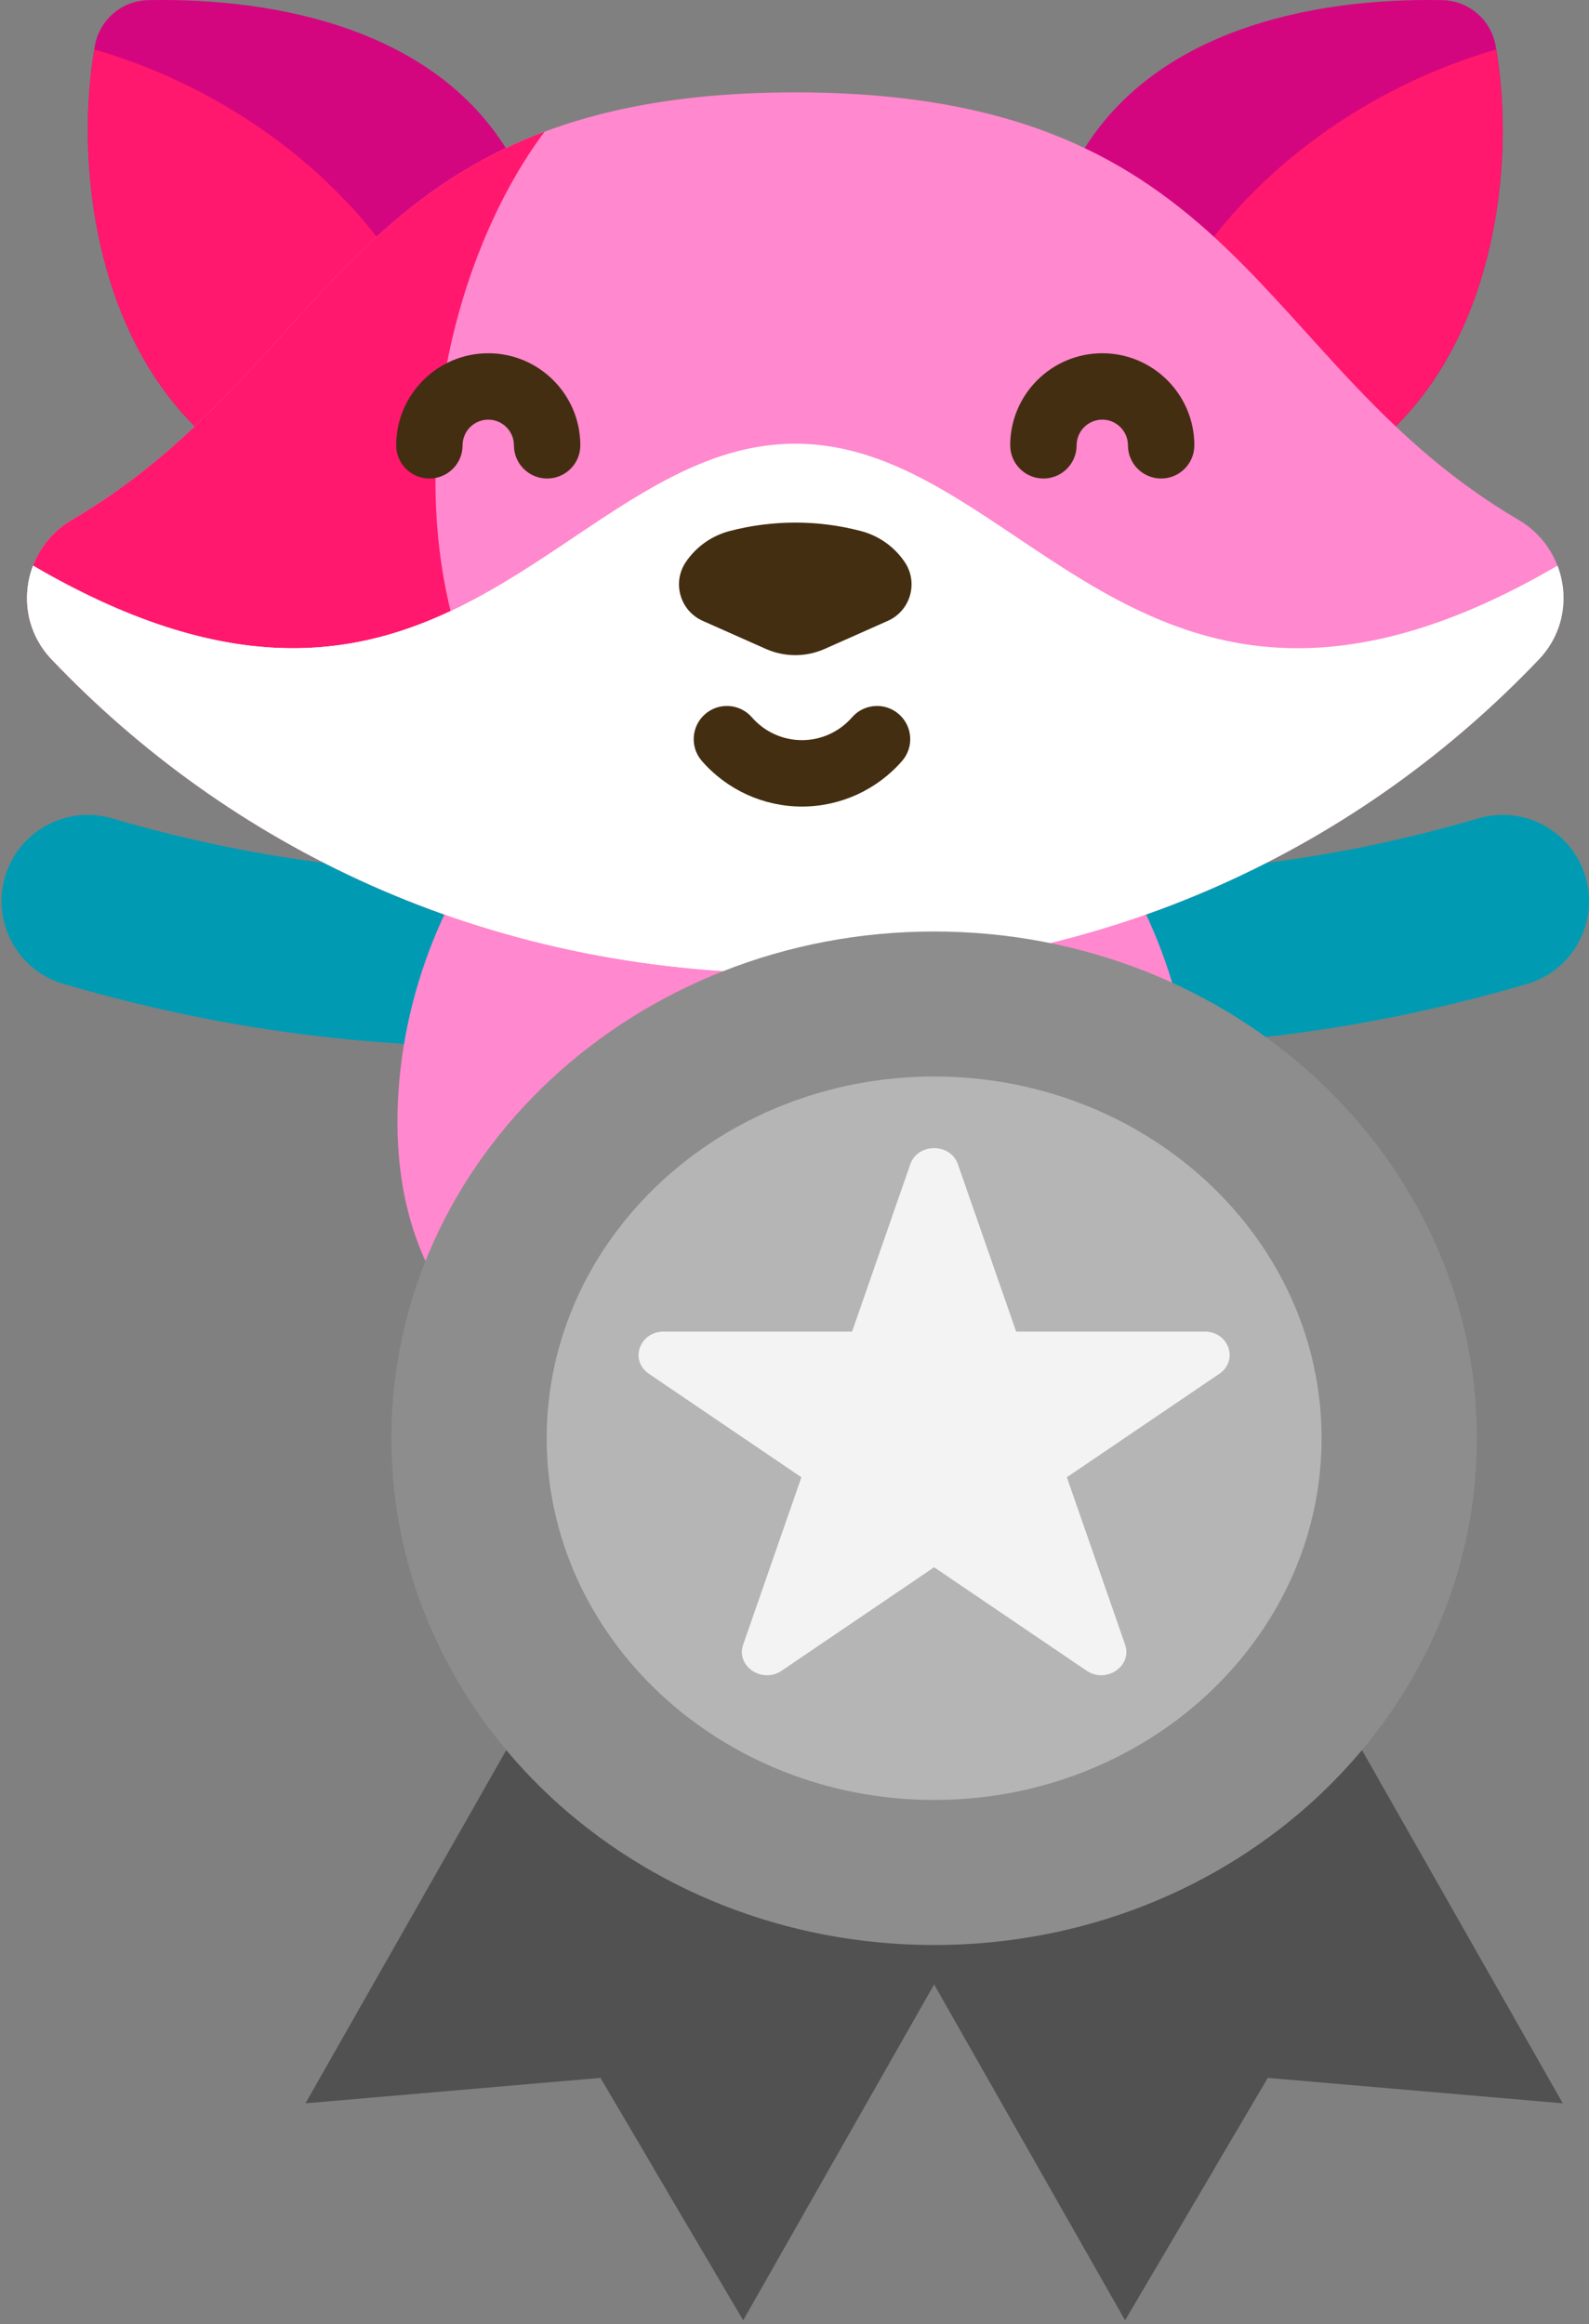 <?xml version="1.0" encoding="UTF-8"?>
<svg width="359px" height="525px" viewBox="0 0 359 525" version="1.1" xmlns="http://www.w3.org/2000/svg" xmlns:xlink="http://www.w3.org/1999/xlink">
    <rect x="0" y="0" width="359" height="525" fill="#808080" stroke="none"/>
    <!-- Generator: Sketch 62 (91390) - https://sketch.com -->
    <title>Group 39</title>
    <desc>Created with Sketch.</desc>
    <g id="Concept-screens" stroke="none" stroke-width="1" fill="none" fill-rule="evenodd">
        <g id="Group-39" transform="translate(0.341, -0.001)" fill-rule="nonzero">
            <path d="M142.127,398.767 C131.846,398.767 123.244,390.72 122.682,380.329 C121.502,358.634 120.662,333.103 125.69,304.661 C127.565,294.06 137.682,286.985 148.28,288.86 C158.881,290.732 165.955,300.849 164.084,311.45 C159.776,335.81 160.549,358.685 161.612,378.216 C162.194,388.966 153.952,398.153 143.202,398.735 C142.842,398.755 142.487,398.767 142.127,398.767 Z" id="Path" fill="#009BB3"></path>
            <path d="M216.537,398.767 C216.182,398.767 215.823,398.755 215.463,398.735 C204.713,398.15 196.471,388.966 197.057,378.216 C198.119,358.685 198.889,335.81 194.584,311.45 C192.709,300.849 199.784,290.732 210.385,288.86 C220.979,286.982 231.1,294.06 232.975,304.661 C238.002,333.103 237.162,358.634 235.987,380.329 C235.42,390.72 226.815,398.767 216.537,398.767 Z" id="Path" fill="#009BB3"></path>
            <path d="M245.186,236.775 C234.659,236.775 225.987,228.38 225.709,217.794 C225.424,207.032 233.92,198.079 244.682,197.794 C268.491,197.169 296.967,195.599 333.702,184.868 C344.037,181.849 354.858,187.782 357.877,198.114 C360.897,208.446 354.967,219.271 344.635,222.29 C303.424,234.333 271.963,236.075 245.709,236.767 C245.534,236.771 245.362,236.775 245.186,236.775 Z" id="Path" fill="#009BB3"></path>
            <path d="M113.479,236.775 C113.307,236.775 113.131,236.771 112.955,236.767 C86.702,236.075 55.241,234.333 14.034,222.29 C3.698,219.271 -2.232,208.446 0.787,198.114 C3.807,187.778 14.631,181.849 24.967,184.868 C61.698,195.599 90.174,197.169 113.983,197.794 C124.744,198.079 133.241,207.032 132.955,217.794 C132.678,228.38 124.006,236.775 113.479,236.775 Z" id="Path" fill="#009BB3"></path>
            <path d="M179.334,326.614 C233.776,326.614 272.619,300.642 268.979,246.579 C265.319,192.196 221.44,148.005 179.334,148.005 C137.225,148.005 93.346,192.193 89.686,246.579 C86.049,300.642 124.889,326.614 179.334,326.614 Z" id="Path" fill="#FF88CE"></path>
            <path d="M45.104,97.696 C21.334,75.485 16.416,37.11 21.092,10.36 C22.119,4.489 27.166,0.153 33.127,0.032 C62.405,-0.557 100.452,6.724 116.491,37.935 L45.104,97.696 Z" id="Path" fill="#D4067F"></path>
            <path d="M20.963,11.173 C16.522,37.884 21.573,75.708 45.104,97.696 L89.686,60.376 C75.393,38.501 50.51,19.732 20.963,11.173 Z" id="Path" fill="#FF186E"></path>
            <path d="M313.561,97.696 C337.33,75.485 342.248,37.114 337.573,10.36 C336.545,4.489 331.498,0.153 325.541,0.032 C296.26,-0.557 258.213,6.724 242.178,37.935 L313.561,97.696 Z" id="Path" fill="#D4067F"></path>
            <path d="M337.705,11.173 C342.143,37.884 337.092,75.708 313.561,97.696 L268.979,60.376 C283.272,38.501 308.155,19.732 337.705,11.173 L337.705,11.173 Z" id="Path" fill="#FF186E"></path>
            <path d="M179.334,20.868 C280.67,20.868 282.846,82.306 342.713,117.419 C354.034,124.06 356.412,139.431 347.366,148.939 C307.752,190.564 250.217,219.9 179.334,219.9 C108.448,219.9 50.912,190.568 11.303,148.939 C2.256,139.431 4.631,124.06 15.952,117.419 C75.823,82.306 77.994,20.868 179.334,20.868 Z" id="Path" fill="#FF88CE"></path>
            <path d="M122.686,29.759 C73.858,48.06 61.877,90.482 15.952,117.419 C4.631,124.06 2.256,139.431 11.303,148.935 C50.912,190.564 108.448,219.9 179.334,219.9 C187.475,219.9 195.428,219.497 203.209,218.747 C76.807,201.739 84.494,80.931 122.686,29.759 Z" id="Path" fill="#FF186E"></path>
            <path d="M347.366,148.935 C353.022,142.989 354.213,134.751 351.537,127.786 C258.338,182.2 231.662,100.239 179.334,100.239 C127.002,100.239 100.327,182.2 7.127,127.786 C4.455,134.751 5.643,142.989 11.303,148.935 C50.912,190.564 108.448,219.9 179.334,219.9 C250.217,219.9 307.752,190.564 347.366,148.935 Z" id="Path" fill="#FFFFFF"></path>
            <path d="M101.463,138.048 C77.967,149.095 49.385,152.458 7.127,127.786 C4.455,134.751 5.643,142.989 11.303,148.935 C50.912,190.564 108.448,219.9 179.334,219.9 C187.475,219.9 195.428,219.497 203.209,218.747 C140.545,210.314 110.838,176.372 101.463,138.048 Z" id="Path" fill="#FFFFFF"></path>
            <path d="M194.166,119.966 C184.44,117.419 174.225,117.419 164.498,119.966 C160.471,121.021 156.963,123.497 154.623,126.943 C151.463,131.591 153.28,137.966 158.416,140.251 L172.666,146.587 C176.909,148.474 181.756,148.474 185.998,146.587 L200.248,140.251 C205.385,137.966 207.202,131.591 204.041,126.943 C201.702,123.497 198.194,121.021 194.166,119.966 Z" id="Path" fill="#442E12"></path>
            <path d="M123.268,108.099 C119.127,108.099 115.768,104.743 115.768,100.599 C115.768,97.403 113.166,94.802 109.971,94.802 C106.772,94.802 104.17,97.403 104.17,100.599 C104.17,104.743 100.815,108.099 96.67,108.099 C92.53,108.099 89.17,104.743 89.17,100.599 C89.17,89.13 98.502,79.802 109.971,79.802 C121.44,79.802 130.768,89.13 130.768,100.599 C130.768,104.743 127.412,108.099 123.268,108.099 Z" id="Path" fill="#442E12"></path>
            <path d="M261.994,108.099 C257.85,108.099 254.494,104.743 254.494,100.599 C254.494,97.403 251.893,94.802 248.698,94.802 C245.498,94.802 242.897,97.403 242.897,100.599 C242.897,104.743 239.537,108.099 235.397,108.099 C231.252,108.099 227.897,104.743 227.897,100.599 C227.897,89.13 237.225,79.802 248.698,79.802 C260.166,79.802 269.494,89.13 269.494,100.599 C269.494,104.743 266.139,108.099 261.994,108.099 Z" id="Path" fill="#442E12"></path>
            <path d="M180.844,182.206 C172.176,182.206 163.933,178.452 158.23,171.909 C155.508,168.784 155.836,164.05 158.957,161.327 C162.078,158.604 166.816,158.929 169.539,162.054 C172.39,165.327 176.512,167.206 180.844,167.206 C185.176,167.206 189.297,165.327 192.152,162.054 C194.875,158.929 199.609,158.604 202.734,161.327 C205.855,164.046 206.183,168.784 203.461,171.909 C197.754,178.452 189.512,182.206 180.844,182.206 L180.844,182.206 Z" id="Path" fill="#442E12"></path>
            <g id="medal" transform="translate(68.283, 210.428)">
                <path d="M73.78,135.638 L172.681,184.644 L99.29,313.73 L99.279,313.711 L99.269,313.73 L79.044,279.408 L79.063,279.395 L67.034,258.976 L0.389,264.724 L73.78,135.638 Z" id="Combined-Shape" fill="#515151"></path>
                <g id="Group" transform="translate(111.636, 135.486)" fill="#515151">
                    <path d="M99.427,0.152 L172.818,129.238 L106.172,123.49 L94.135,143.92 L94.152,143.932 L73.927,178.253 L73.918,178.238 L73.916,178.244 L0.525,49.158 L99.427,0.152 Z" id="Combined-Shape"></path>
                </g>
                <path d="M142.421,0 C210.146,0 265.047,51.255 265.047,114.48 C265.047,177.706 210.146,228.961 142.421,228.961 C74.697,228.961 19.795,177.706 19.795,114.48 C19.795,51.255 74.697,0 142.421,0 Z" id="Combined-Shape" fill="#8D8D8D"></path>
                <path d="M142.421,32.762 C184.565,32.762 219.844,60.713 228.119,97.793 C228.14,97.897 228.163,98.001 228.186,98.105 C228.352,98.853 228.505,99.604 228.646,100.36 C228.661,100.446 228.677,100.532 228.693,100.619 C228.756,100.952 228.815,101.286 228.872,101.621 C228.884,101.7 228.897,101.778 228.91,101.857 C228.965,102.176 229.016,102.495 229.065,102.815 C229.09,102.982 229.115,103.149 229.139,103.316 C229.177,103.565 229.212,103.815 229.247,104.066 C229.265,104.204 229.283,104.342 229.302,104.48 C229.341,104.775 229.378,105.071 229.413,105.367 C229.43,105.51 229.447,105.653 229.463,105.796 C229.496,106.082 229.527,106.37 229.556,106.657 C229.572,106.809 229.587,106.961 229.601,107.114 C229.627,107.377 229.651,107.641 229.674,107.905 C229.694,108.149 229.714,108.394 229.733,108.638 C229.747,108.823 229.76,109.009 229.773,109.194 C229.819,109.858 229.856,110.523 229.884,111.191 C229.894,111.409 229.902,111.628 229.909,111.846 C229.939,112.721 229.954,113.599 229.954,114.48 C229.954,114.909 229.951,115.337 229.944,115.764 L229.954,114.48 C229.954,115.034 229.948,115.585 229.937,116.136 C229.93,116.426 229.923,116.715 229.913,117.004 C229.908,117.171 229.902,117.339 229.895,117.506 C229.886,117.739 229.876,117.972 229.865,118.204 C229.855,118.398 229.845,118.591 229.834,118.784 C229.82,119.048 229.804,119.311 229.786,119.574 C229.776,119.728 229.765,119.881 229.754,120.034 C229.734,120.31 229.713,120.586 229.69,120.862 C229.678,121.007 229.666,121.151 229.653,121.295 C229.595,121.947 229.528,122.597 229.454,123.246 C229.431,123.444 229.408,123.641 229.384,123.838 C229.334,124.242 229.281,124.645 229.226,125.047 C229.208,125.174 229.19,125.301 229.172,125.428 C229.134,125.69 229.095,125.952 229.054,126.213 C229.024,126.408 228.993,126.604 228.962,126.799 C228.926,127.015 228.89,127.232 228.853,127.448 C228.82,127.643 228.785,127.838 228.75,128.033 C228.716,128.224 228.681,128.415 228.645,128.606 C228.603,128.833 228.559,129.06 228.514,129.287 C228.478,129.468 228.442,129.648 228.405,129.828 C228.366,130.021 228.326,130.214 228.285,130.406 C228.228,130.672 228.171,130.937 228.111,131.202 C228.079,131.346 228.047,131.49 228.014,131.634 C227.967,131.835 227.92,132.036 227.873,132.236 C227.781,132.623 227.685,133.01 227.587,133.396 C227.542,133.572 227.496,133.747 227.45,133.922 C227.39,134.153 227.329,134.382 227.266,134.612 C227.225,134.761 227.184,134.91 227.142,135.059 C227.083,135.275 227.022,135.491 226.959,135.707 C226.9,135.912 226.84,136.116 226.779,136.32 C226.722,136.512 226.665,136.704 226.606,136.896 C226.548,137.082 226.49,137.268 226.432,137.453 C226.366,137.666 226.298,137.879 226.23,138.09 C226.182,138.233 226.136,138.377 226.088,138.52 C225.543,140.174 224.941,141.806 224.287,143.413 C224.263,143.468 224.241,143.524 224.218,143.579 C224.102,143.866 223.983,144.152 223.862,144.438 C223.827,144.515 223.794,144.593 223.76,144.672 C223.645,144.945 223.527,145.217 223.408,145.488 C223.369,145.572 223.331,145.657 223.293,145.742 C222.258,148.07 221.11,150.344 219.855,152.558 C219.838,152.583 219.823,152.608 219.809,152.634 C205.107,178.519 175.935,196.189 142.421,196.189 C94.152,196.189 54.888,159.523 54.888,114.471 C54.888,69.418 94.152,32.762 142.421,32.762 Z" id="Combined-Shape" fill="#B5B5B5"></path>
                <path d="M203.529,90.383 L160.955,90.383 L147.79,52.579 C146.099,47.724 138.733,47.724 137.042,52.579 L123.887,90.383 L81.313,90.383 C75.839,90.383 73.559,96.925 77.993,99.927 L112.434,123.292 L99.28,161.096 C97.588,165.951 103.546,169.992 107.98,166.991 L142.421,143.626 L176.863,166.991 C181.297,169.992 187.254,165.951 185.563,161.096 L172.408,123.292 L206.85,99.927 C211.273,96.925 209.004,90.383 203.529,90.383 Z" id="Path" fill="#F3F3F3"></path>
            </g>
        </g>
    </g>
</svg>